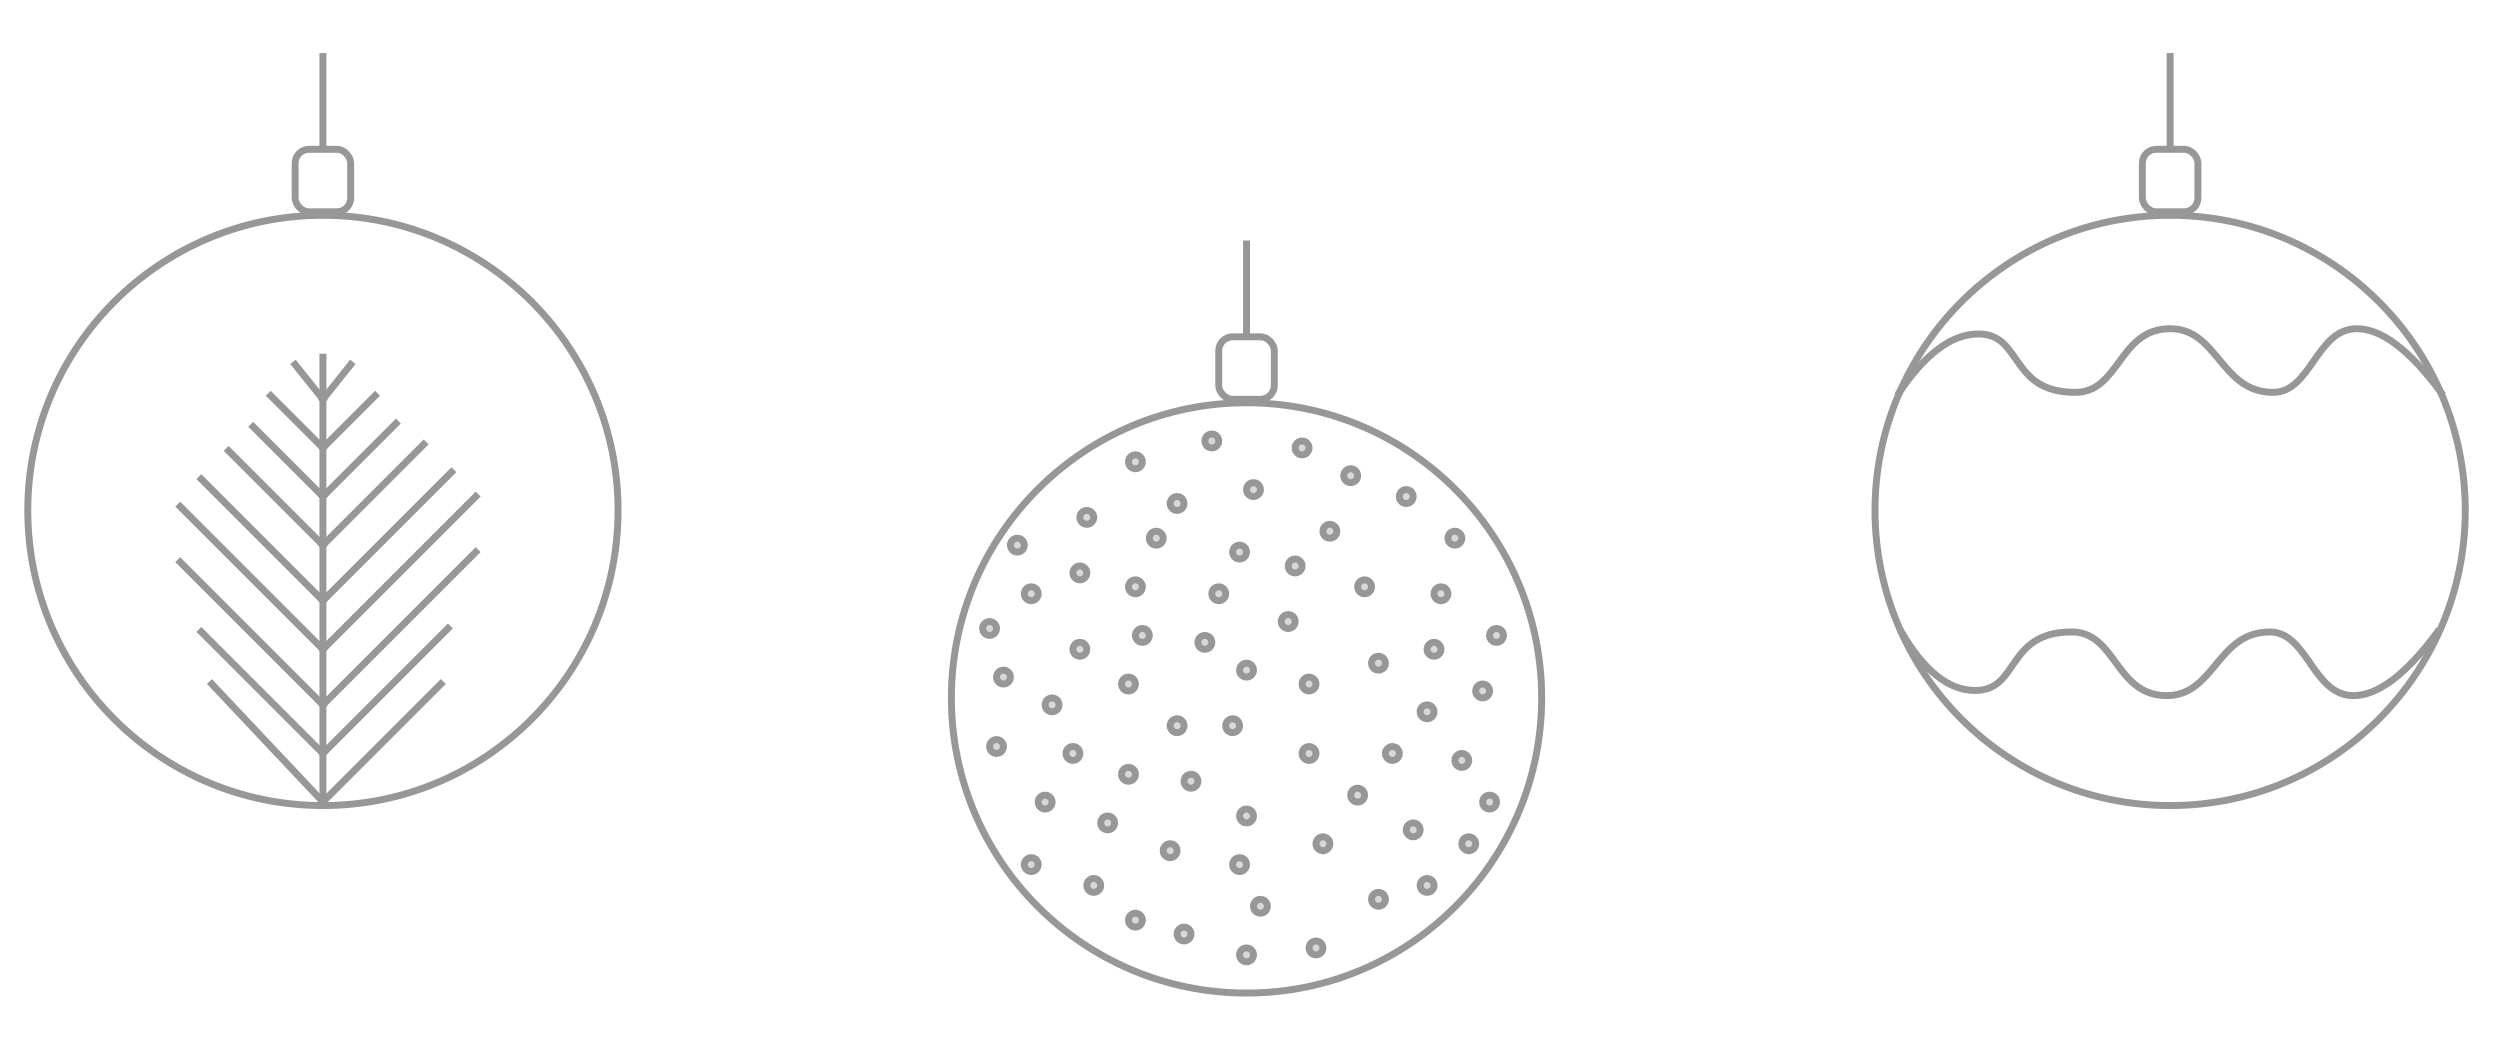 <?xml version="1.0" encoding="UTF-8"?>
<svg width="360px" height="152px" viewBox="0 0 360 152" version="1.1" xmlns="http://www.w3.org/2000/svg" xmlns:xlink="http://www.w3.org/1999/xlink">
    <!-- Generator: Sketch 48.2 (47327) - http://www.bohemiancoding.com/sketch -->
    <title>Artboard</title>
    <desc>Created with Sketch.</desc>
    <defs></defs>
    <g id="Page-1" stroke="none" stroke-width="1" fill="none" fill-rule="evenodd">
        <g id="Artboard" stroke="#979797">
            <g id="Group" transform="translate(137, 35)">
                <circle id="Oval" cx="42.5" cy="65.5" r="42.5"></circle>
                <path d="M42.5,12.849 L42.5,0.137" id="Line" stroke-linecap="square"></path>
                <rect id="Rectangle" x="38.5" y="13.5" width="8" height="9" rx="2"></rect>
                <circle id="Oval-2" fill="#D8D8D8" cx="32.5" cy="37.5" r="1"></circle>
                <circle id="Oval-2" fill="#D8D8D8" cx="51.5" cy="73.5" r="1"></circle>
                <circle id="Oval-2" fill="#D8D8D8" cx="25.5" cy="76.5" r="1"></circle>
                <circle id="Oval-2" fill="#D8D8D8" cx="61.5" cy="60.5" r="1"></circle>
                <circle id="Oval-2" fill="#D8D8D8" cx="66.5" cy="84.5" r="1"></circle>
                <circle id="Oval-2" fill="#D8D8D8" cx="44.5" cy="95.5" r="1"></circle>
                <circle id="Oval-2" fill="#D8D8D8" cx="54.5" cy="41.5" r="1"></circle>
                <circle id="Oval-2" fill="#D8D8D8" cx="36.5" cy="57.5" r="1"></circle>
                <circle id="Oval-2" fill="#D8D8D8" cx="73.5" cy="74.5" r="1"></circle>
                <circle id="Oval-2" fill="#D8D8D8" cx="20.5" cy="92.5" r="1"></circle>
                <circle id="Oval-2" fill="#D8D8D8" cx="42.5" cy="82.5" r="1"></circle>
                <circle id="Oval-2" fill="#D8D8D8" cx="14.5" cy="66.5" r="1"></circle>
                <circle id="Oval-2" fill="#D8D8D8" cx="70.5" cy="50.5" r="1"></circle>
                <circle id="Oval-2" fill="#D8D8D8" cx="11.5" cy="50.5" r="1"></circle>
                <circle id="Oval-2" fill="#D8D8D8" cx="65.5" cy="36.5" r="1"></circle>
                <circle id="Oval-2" fill="#D8D8D8" cx="48.5" cy="54.5" r="1"></circle>
                <circle id="Oval-2" fill="#D8D8D8" cx="26.5" cy="49.5" r="1"></circle>
                <circle id="Oval-2" fill="#D8D8D8" cx="50.5" cy="29.5" r="1"></circle>
                <circle id="Oval-2" fill="#D8D8D8" cx="41.5" cy="44.5" r="1"></circle>
                <circle id="Oval-2" fill="#D8D8D8" cx="40.5" cy="69.5" r="1"></circle>
                <circle id="Oval-2" fill="#D8D8D8" cx="61.5" cy="94.5" r="1"></circle>
                <circle id="Oval-2" fill="#D8D8D8" cx="33.5" cy="99.5" r="1"></circle>
                <circle id="Oval-2" fill="#D8D8D8" cx="25.5" cy="63.5" r="1"></circle>
                <circle id="Oval-2" fill="#D8D8D8" cx="76.5" cy="64.5" r="1"></circle>
                <circle id="Oval-2" fill="#D8D8D8" cx="13.5" cy="80.5" r="1"></circle>
                <circle id="Oval-2" fill="#D8D8D8" cx="31.5" cy="87.5" r="1"></circle>
                <circle id="Oval-2" fill="#D8D8D8" cx="37.5" cy="28.5" r="1"></circle>
                <circle id="Oval-2" fill="#D8D8D8" cx="19.5" cy="39.5" r="1"></circle>
                <circle id="Oval-2" fill="#D8D8D8" cx="53.5" cy="86.5" r="1"></circle>
                <circle id="Oval-2" fill="#D8D8D8" cx="63.5" cy="73.5" r="1"></circle>
                <circle id="Oval-2" fill="#D8D8D8" cx="59.5" cy="49.5" r="1"></circle>
                <circle id="Oval-2" fill="#D8D8D8" cx="51.5" cy="63.5" r="1"></circle>
                <circle id="Oval-2" fill="#D8D8D8" cx="18.5" cy="58.5" r="1"></circle>
                <circle id="Oval-2" fill="#D8D8D8" cx="6.5" cy="72.5" r="1"></circle>
                <circle id="Oval-2" fill="#D8D8D8" cx="7.5" cy="62.5" r="1"></circle>
                <circle id="Oval-2" fill="#D8D8D8" cx="78.5" cy="56.5" r="1"></circle>
                <circle id="Oval-2" fill="#D8D8D8" cx="43.5" cy="35.5" r="1"></circle>
                <circle id="Oval-2" fill="#D8D8D8" cx="34.5" cy="77.5" r="1"></circle>
                <circle id="Oval-2" fill="#D8D8D8" cx="26.5" cy="31.5" r="1"></circle>
                <circle id="Oval-2" fill="#D8D8D8" cx="74.5" cy="86.5" r="1"></circle>
                <circle id="Oval-2" fill="#D8D8D8" cx="52.5" cy="101.5" r="1"></circle>
                <circle id="Oval-2" fill="#D8D8D8" cx="72.5" cy="42.5" r="1"></circle>
                <circle id="Oval-2" fill="#D8D8D8" cx="22.5" cy="83.5" r="1"></circle>
                <circle id="Oval-2" fill="#D8D8D8" cx="5.5" cy="55.5" r="1"></circle>
                <circle id="Oval-2" fill="#D8D8D8" cx="38.5" cy="50.5" r="1"></circle>
                <circle id="Oval-2" fill="#D8D8D8" cx="9.5" cy="43.5" r="1"></circle>
                <circle id="Oval-2" fill="#D8D8D8" cx="32.5" cy="69.5" r="1"></circle>
                <circle id="Oval-2" fill="#D8D8D8" cx="17.5" cy="73.5" r="1"></circle>
                <circle id="Oval-2" fill="#D8D8D8" cx="18.5" cy="47.5" r="1"></circle>
                <circle id="Oval-2" fill="#D8D8D8" cx="58.5" cy="79.5" r="1"></circle>
                <circle id="Oval-2" fill="#D8D8D8" cx="42.5" cy="102.5" r="1"></circle>
                <circle id="Oval-2" fill="#D8D8D8" cx="41.5" cy="89.5" r="1"></circle>
                <circle id="Oval-2" fill="#D8D8D8" cx="68.5" cy="92.5" r="1"></circle>
                <circle id="Oval-2" fill="#D8D8D8" cx="68.5" cy="67.5" r="1"></circle>
                <circle id="Oval-2" fill="#D8D8D8" cx="77.5" cy="80.5" r="1"></circle>
                <circle id="Oval-2" fill="#D8D8D8" cx="42.5" cy="61.5" r="1"></circle>
                <circle id="Oval-2" fill="#D8D8D8" cx="49.5" cy="46.5" r="1"></circle>
                <circle id="Oval-2" fill="#D8D8D8" cx="27.5" cy="56.5" r="1"></circle>
                <circle id="Oval-2" fill="#D8D8D8" cx="29.5" cy="42.5" r="1"></circle>
                <circle id="Oval-2" fill="#D8D8D8" cx="69.5" cy="58.5" r="1"></circle>
                <circle id="Oval-2" fill="#D8D8D8" cx="57.5" cy="33.5" r="1"></circle>
                <circle id="Oval-2" fill="#D8D8D8" cx="26.5" cy="97.5" r="1"></circle>
                <circle id="Oval-2" fill="#D8D8D8" cx="11.5" cy="89.5" r="1"></circle>
            </g>
            <g id="Group-2" transform="translate(4, 8)">
                <circle id="Oval" cx="42.5" cy="65.5" r="42.5"></circle>
                <path d="M42.5,12.849 L42.5,0.137" id="Line" stroke-linecap="square"></path>
                <rect id="Rectangle" x="38.5" y="13.5" width="8" height="9" rx="2"></rect>
                <path d="M42.5,107.5 L42.5,43.43" id="Line-2" stroke-linecap="square"></path>
                <path d="M46.5,49.5 L42.5,44.5" id="Line-3" stroke-linecap="square" transform="translate(44.5, 47) scale(1, -1) translate(-44.5, -47) "></path>
                <path d="M42.5,49.5 L38.5,44.5" id="Line-3" stroke-linecap="square"></path>
                <path d="M50.017,56.017 L42.5,48.5" id="Line-3" stroke-linecap="square" transform="translate(46.5, 52.5) scale(1, -1) translate(-46.5, -52.5) "></path>
                <path d="M42.5,56.5 L34.983,48.983" id="Line-3" stroke-linecap="square"></path>
                <path d="M53.012,63.012 L42.5,52.5" id="Line-3" stroke-linecap="square" transform="translate(48, 58) scale(1, -1) translate(-48, -58) "></path>
                <path d="M42.5,63.5 L32.45,53.45" id="Line-3" stroke-linecap="square"></path>
                <path d="M57.009,70.009 L42.5,55.5" id="Line-3" stroke-linecap="square" transform="translate(50, 63) scale(1, -1) translate(-50, -63) "></path>
                <path d="M42.5,70.5 L28.917,56.917" id="Line-3" stroke-linecap="square"></path>
                <path d="M61.007,78.007 L42.5,59.5" id="Line-3" stroke-linecap="square" transform="translate(52, 69) scale(1, -1) translate(-52, -69) "></path>
                <path d="M42.5,78.5 L24.993,60.993" id="Line-3" stroke-linecap="square"></path>
                <path d="M64.5,85.5 L42.5,63.5" id="Line-3" stroke-linecap="square" transform="translate(53.5, 74.5) scale(1, -1) translate(-53.5, -74.5) "></path>
                <path d="M42.5,85.5 L21.945,64.945" id="Line-3" stroke-linecap="square"></path>
                <path d="M64.5,93.5 L42.5,71.5" id="Line-3" stroke-linecap="square" transform="translate(53.5, 82.5) scale(1, -1) translate(-53.5, -82.5) "></path>
                <path d="M42.5,93.5 L21.945,72.945" id="Line-3" stroke-linecap="square"></path>
                <path d="M60.5,100.5 L42.5,82.5" id="Line-3" stroke-linecap="square" transform="translate(51.5, 91.5) scale(1, -1) translate(-51.5, -91.5) "></path>
                <path d="M42.5,100.5 L24.993,82.993" id="Line-3" stroke-linecap="square"></path>
                <path d="M59.489,107.511 L42.5,90.522" id="Line-3" stroke-linecap="square" transform="translate(51, 99) scale(1, -1) translate(-51, -99) "></path>
                <path d="M42.5,107.477 L26.5,90.5" id="Line-3" stroke-linecap="square"></path>
            </g>
            <g id="Group-3" transform="translate(270, 8)">
                <circle id="Oval" cx="42.5" cy="65.5" r="42.5"></circle>
                <path d="M42.5,12.849 L42.5,0.137" id="Line" stroke-linecap="square"></path>
                <rect id="Rectangle" x="38.5" y="13.5" width="8" height="9" rx="2"></rect>
                <path d="M3.5,48.5 C7.286,42.896 11.083,40.094 14.891,40.094 C21.305,40.094 19.302,48.5 28.838,48.5 C35.256,48.5 35.084,39.333 42.5,39.333 C49.416,39.333 49.759,48.5 57.348,48.5 C62.785,48.5 63.547,39.333 69.385,39.333 C72.934,39.333 76.972,42.388 81.5,48.5" id="Line-4" stroke-linecap="square"></path>
                <path d="M3.798,92.167 C7.08,86.549 10.625,83.74 14.434,83.74 C20.848,83.74 18.802,92.167 28.338,92.167 C34.756,92.167 34.584,83 42,83 C48.916,83 49.259,92.167 56.848,92.167 C62.285,92.167 63.047,83 68.885,83 C72.434,83 76.472,86.056 81,92.167" id="Line-4" stroke-linecap="square" transform="translate(42.399, 87.584) scale(1, -1) translate(-42.399, -87.584) "></path>
            </g>
        </g>
    </g>
</svg>